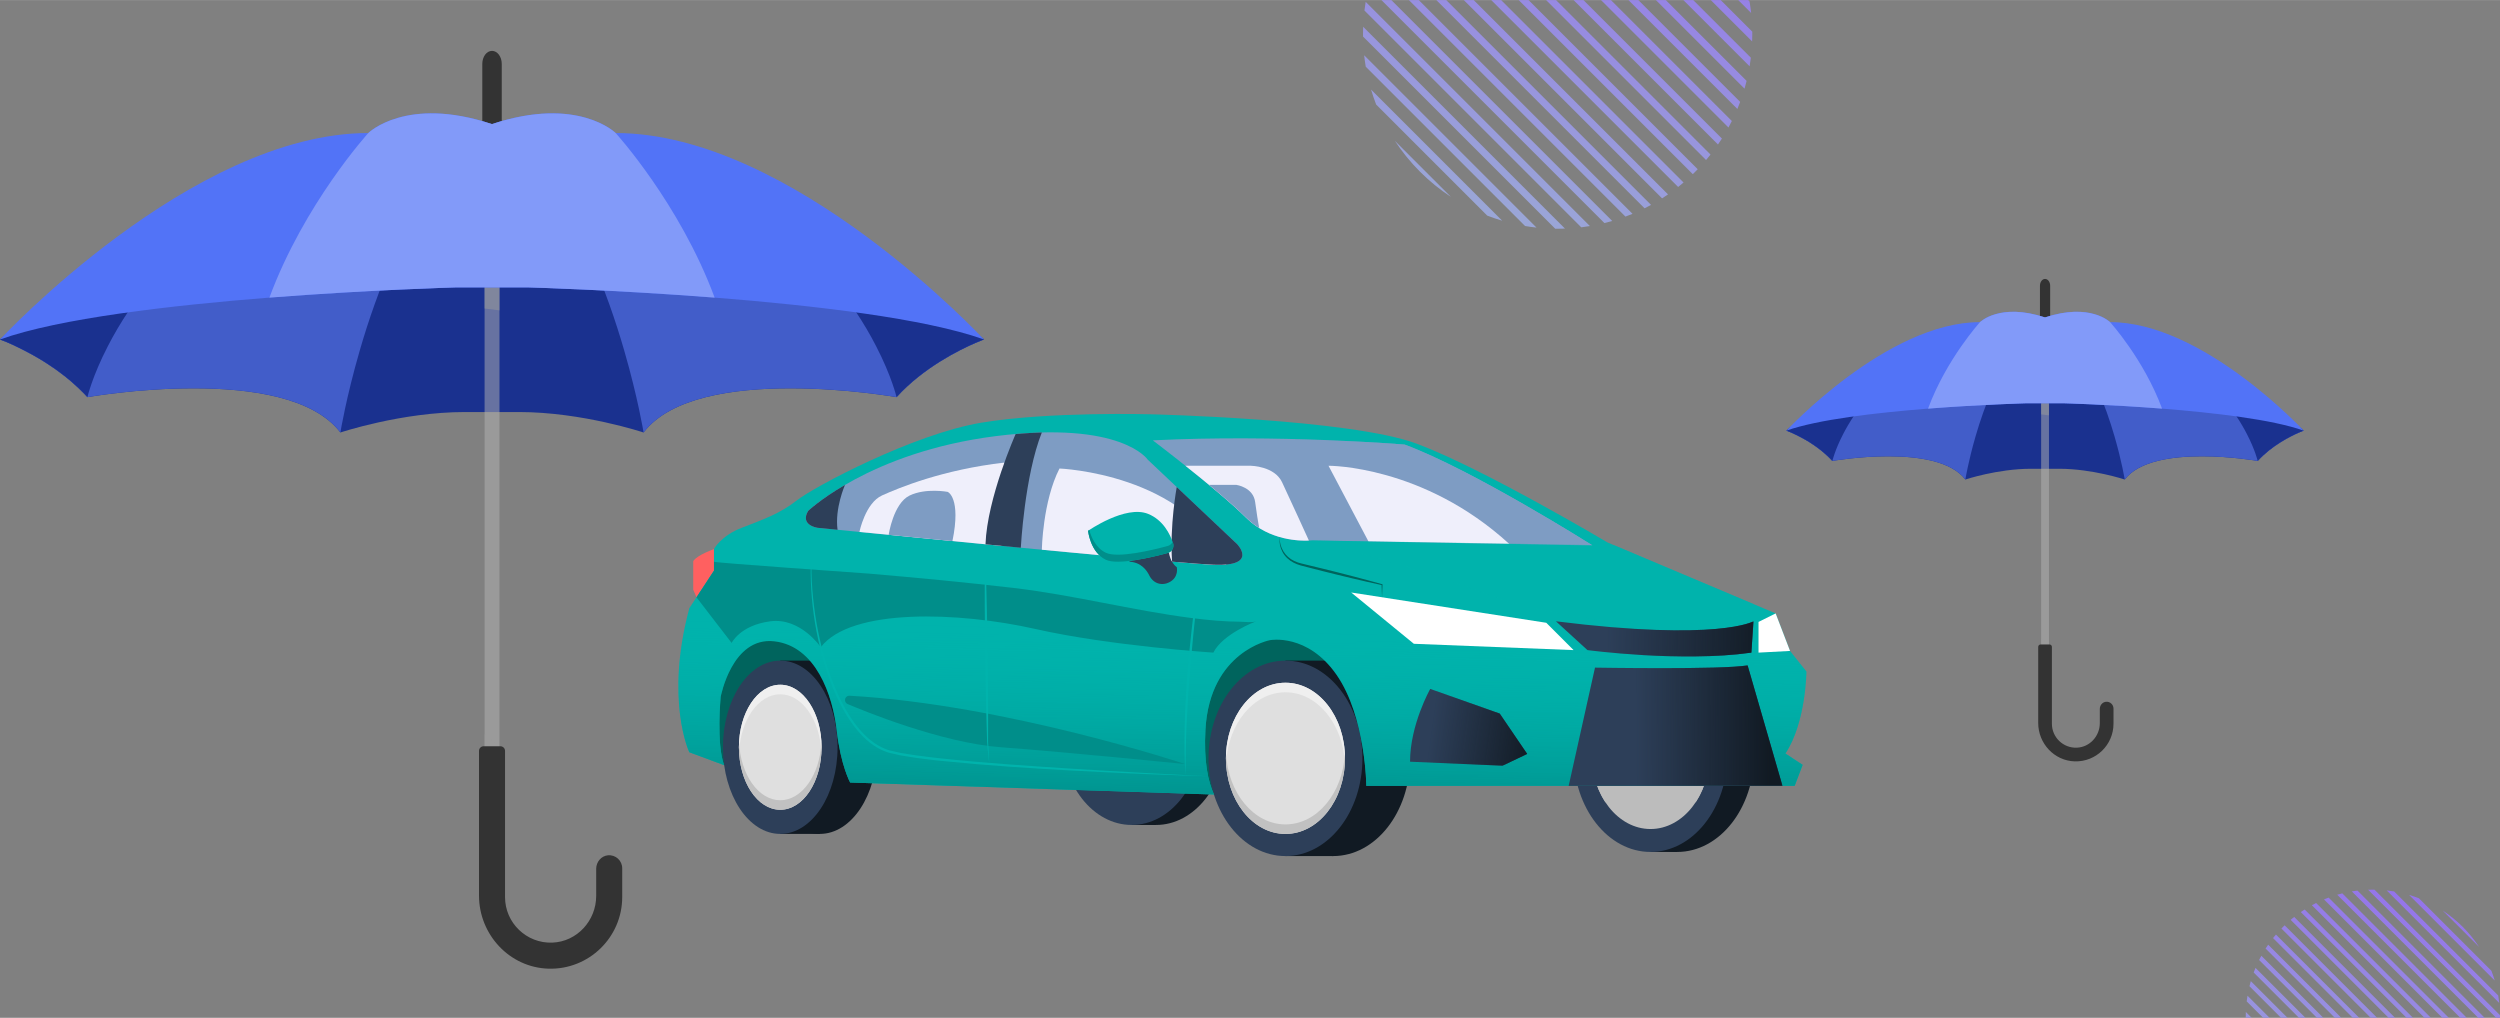 <?xml version="1.0" encoding="UTF-8"?>
<!DOCTYPE svg PUBLIC "-//W3C//DTD SVG 1.1//EN" "http://www.w3.org/Graphics/SVG/1.1/DTD/svg11.dtd">
<!-- Creator: CorelDRAW 2020 (64-Bit) -->
<svg xmlns="http://www.w3.org/2000/svg" xml:space="preserve" width="2800px" height="1140px" version="1.1" style="shape-rendering:geometricPrecision; text-rendering:geometricPrecision; image-rendering:optimizeQuality; fill-rule:evenodd; clip-rule:evenodd"
viewBox="0 0 1798.69 732.26"
 xmlns:xlink="http://www.w3.org/1999/xlink"
 xmlns:xodm="http://www.corel.com/coreldraw/odm/2003">
 <rect x="0" y="0" width="1798.69" height="732.26" fill="#808080" stroke="none"/>
 <defs>
  <style type="text/css">
   <![CDATA[
    .fil8 {fill:#00645D;fill-rule:nonzero}
    .fil17 {fill:#00B3AC;fill-rule:nonzero}
    .fil9 {fill:#111A23;fill-rule:nonzero}
    .fil1 {fill:#1A318F;fill-rule:nonzero}
    .fil10 {fill:#2D3F59;fill-rule:nonzero}
    .fil5 {fill:#333333;fill-rule:nonzero}
    .fil2 {fill:#425DC9;fill-rule:nonzero}
    .fil6 {fill:#5273F7;fill-rule:nonzero}
    .fil20 {fill:#7E9CC3;fill-rule:nonzero}
    .fil7 {fill:#829AF9;fill-rule:nonzero}
    .fil15 {fill:#BCBCBC;fill-rule:nonzero}
    .fil12 {fill:#DFDFDF;fill-rule:nonzero}
    .fil22 {fill:#EFEFFB;fill-rule:nonzero}
    .fil11 {fill:#FF6060;fill-rule:nonzero}
    .fil23 {fill:white;fill-rule:nonzero}
    .fil4 {fill:#999999;fill-rule:nonzero;fill-opacity:0.502}
    .fil3 {fill:#B3B3B3;fill-rule:nonzero;fill-opacity:0.502}
    .fil24 {fill:#00B3AC;fill-rule:nonzero;fill-opacity:0.541}
    .fil19 {fill:#008E8A;fill-rule:nonzero}
    .fil16 {fill:#BCBCBC;fill-rule:nonzero}
    .fil14 {fill:#C1C1C1;fill-rule:nonzero}
    .fil13 {fill:#EFEFEF;fill-rule:nonzero}
    .fil18 {fill:url(#id10);fill-rule:nonzero}
    .fil21 {fill:url(#id11);fill-rule:nonzero}
    .fil25 {fill:url(#id12);fill-rule:nonzero}
    .fil0 {fill:url(#id13);fill-rule:nonzero}
   ]]>
  </style>
    <mask id="id0">
  <linearGradient id="id1" gradientUnits="userSpaceOnUse" x1="890.98" y1="585.29" x2="893.55" y2="451.77">
   <stop offset="0" style="stop-opacity:1; stop-color:white"/>
   <stop offset="1" style="stop-opacity:0; stop-color:white"/>
  </linearGradient>
     <rect style="fill:url(#id1)" x="487.77" y="297.5" width="812.21" height="274.4"/>
    </mask>
    <mask id="id2">
  <linearGradient id="id3" gradientUnits="userSpaceOnUse" x1="1061.53" y1="351.34" x2="917.64" y2="356.26">
   <stop offset="0" style="stop-opacity:1; stop-color:white"/>
   <stop offset="1" style="stop-opacity:0; stop-color:white"/>
  </linearGradient>
     <rect style="fill:url(#id3)" x="829.13" y="315.05" width="316.92" height="77.63"/>
    </mask>
    <mask id="id4">
  <linearGradient id="id5" gradientUnits="userSpaceOnUse" x1="1271.57" y1="461.34" x2="1155.61" y2="458.91">
   <stop offset="0" style="stop-opacity:1; stop-color:white"/>
   <stop offset="1" style="stop-opacity:0; stop-color:white"/>
  </linearGradient>
     <rect style="fill:url(#id5)" x="1119.16" y="446.69" width="142.72" height="25.9"/>
    </mask>
    <mask id="id6">
  <linearGradient id="id7" gradientUnits="userSpaceOnUse" x1="1273.44" y1="521.59" x2="1176.32" y2="522.2">
   <stop offset="0" style="stop-opacity:1; stop-color:white"/>
   <stop offset="1" style="stop-opacity:0; stop-color:white"/>
  </linearGradient>
     <rect style="fill:url(#id7)" x="1128.33" y="478.37" width="154.41" height="87.3"/>
    </mask>
    <mask id="id8">
  <linearGradient id="id9" gradientUnits="userSpaceOnUse" x1="1105.21" y1="530.06" x2="1029.91" y2="519.49">
   <stop offset="0" style="stop-opacity:1; stop-color:white"/>
   <stop offset="1" style="stop-opacity:0; stop-color:white"/>
  </linearGradient>
     <rect style="fill:url(#id9)" x="1014.21" y="495.33" width="84.86" height="55.82"/>
    </mask>
  <linearGradient id="id10" gradientUnits="userSpaceOnUse" x1="890.98" y1="585.29" x2="893.55" y2="451.77">
   <stop offset="0" style="stop-opacity:1; stop-color:#008E8A"/>
   <stop offset="1" style="stop-opacity:1; stop-color:#00B3AC"/>
  </linearGradient>
  <linearGradient id="id11" gradientUnits="userSpaceOnUse" x1="1061.53" y1="351.34" x2="917.64" y2="356.26">
   <stop offset="0" style="stop-opacity:1; stop-color:#7E9CC3"/>
   <stop offset="1" style="stop-opacity:1; stop-color:#7E9CC3"/>
  </linearGradient>
  <linearGradient id="id12" gradientUnits="userSpaceOnUse" x1="1122.07" y1="168.24" x2="1248.12" y2="-201.91">
   <stop offset="0" style="stop-opacity:1; stop-color:#9AA6D7"/>
   <stop offset="1" style="stop-opacity:1; stop-color:#925FF2"/>
  </linearGradient>
  <linearGradient id="id13" gradientUnits="userSpaceOnUse" xlink:href="#id12" x1="1708.13" y1="825.39" x2="1790.46" y2="583.62">
  </linearGradient>
 </defs>
 <g id="Слой_x0020_1">
  <path class="fil0" d="M1783.72 681.35l-26.33 -26.33c10.47,6.88 19.45,15.86 26.33,26.33zm-167.95 50.91c0,-0.25 -0.01,-0.5 -0.01,-0.75l0 0c0,-1.15 0.03,-2.3 0.07,-3.44l4.19 4.19 -4.25 0zm12.5 0l-11.84 -11.84c0.17,-1.36 0.37,-2.72 0.59,-4.06l15.9 15.9 -4.65 0zm12.9 0l-22.74 -22.74c0.3,-1.23 0.63,-2.45 0.98,-3.66l26.41 26.4 -4.65 0zm12.9 0l-32.6 -32.6c0.41,-1.12 0.85,-2.23 1.31,-3.33l35.93 35.93 -4.64 0zm12.89 0l-41.59 -41.59c0.52,-1.03 1.05,-2.05 1.6,-3.05l44.64 44.64 -4.65 0zm12.9 0l-49.82 -49.83c0.6,-0.94 1.22,-1.87 1.85,-2.79l52.62 52.62 -4.65 0zm12.9 0l-57.37 -57.37c0.68,-0.86 1.38,-1.71 2.1,-2.55l59.91 59.92 -4.64 0zm12.9 0l-64.25 -64.25c0.76,-0.79 1.53,-1.56 2.32,-2.32l66.57 66.57 -4.64 0zm12.89 0l-70.49 -70.49c0.84,-0.72 1.69,-1.42 2.55,-2.1l72.59 72.59 -4.65 0zm12.9 0l-76.09 -76.09c0.92,-0.63 1.85,-1.25 2.79,-1.85l77.94 77.94 -4.64 0zm12.9 0l-81.01 -81.01c1,-0.55 2.02,-1.08 3.05,-1.59l82.6 82.6 -4.64 0zm12.89 0l-85.19 -85.2c1.1,-0.46 2.21,-0.89 3.33,-1.31l86.51 86.51 -4.65 0zm12.9 0l-88.56 -88.56c1.21,-0.36 2.43,-0.68 3.66,-0.99l89.55 89.55 -4.65 0zm12.9 0l-90.96 -90.96c1.34,-0.22 2.7,-0.42 4.06,-0.58l91.54 91.54 -4.64 0zm12.89 0l-92.14 -92.14c1.14,-0.05 2.29,-0.07 3.44,-0.07 0.38,0 0.77,0.01 1.15,0.01l90.3 90.3c0,0.38 0.01,0.76 0.01,1.15l0 0.75 -2.76 0zm2.23 -10.68l-81 -81c1.81,0.2 3.6,0.45 5.38,0.75l74.87 74.86c0.3,1.78 0.55,3.58 0.75,5.39zm-3.24 -16.13l-61.63 -61.63c2.39,0.71 4.74,1.51 7.05,2.41l52.17 52.17c0.9,2.31 1.7,4.66 2.41,7.05z"/>
  <g id="_1825523374848">
   <path class="fil1" d="M707.94 244.22c0,0 -2.25,0.81 -6,2.41 -11.56,4.98 -37.68,17.83 -56.9,39.08 0,0 -143.19,-25.43 -182,25.43 0,0 -44.17,-14.72 -89.67,-14.72l-38.8 0c-45.51,0 -89.67,14.72 -89.67,14.72 -38.81,-50.86 -182,-25.43 -182,-25.43 -1.18,-1.34 -2.41,-2.62 -3.69,-3.86 -1.02,-1.07 -2.04,-2.08 -3.11,-3.05 -1.18,-1.12 -2.41,-2.24 -3.64,-3.26 -1.61,-1.45 -3.21,-2.84 -4.82,-4.07 0,-0.05 -0.05,-0.05 -0.1,-0.11 -1.72,-1.39 -3.43,-2.73 -5.2,-3.96 -1.76,-1.34 -3.53,-2.57 -5.3,-3.74 -1.76,-1.24 -3.53,-2.36 -5.24,-3.43 -0.06,0 -0.11,-0.05 -0.22,-0.16 -1.66,-1.02 -3.26,-1.98 -4.82,-2.89 -1.65,-1.02 -3.31,-1.93 -4.86,-2.73 -0.76,-0.43 -1.56,-0.86 -2.31,-1.23 -2.3,-1.29 -4.44,-2.36 -6.42,-3.27 -1.29,-0.64 -2.52,-1.23 -3.7,-1.77 -1.07,-0.48 -2.03,-0.9 -2.94,-1.33 -0.21,-0.06 -0.37,-0.16 -0.53,-0.22 -0.49,-0.21 -0.97,-0.37 -1.34,-0.59 -0.81,-0.32 -1.5,-0.59 -2.09,-0.8 -1.66,-0.7 -2.57,-1.02 -2.57,-1.02 21.25,-20.07 69.16,-37.52 116,-50.85 3.69,-1.07 7.39,-2.09 11.08,-3.05 3.64,-1.02 7.33,-1.98 10.92,-2.89 3.75,-0.97 7.39,-1.93 10.98,-2.79 0.05,0 0.05,0 0.1,0 3.43,-0.85 6.85,-1.71 10.17,-2.51 0.86,-0.22 1.72,-0.43 2.52,-0.59 1.39,-0.32 2.73,-0.64 4.12,-0.96 1.82,-0.49 3.59,-0.86 5.35,-1.24 1.02,-0.26 2.04,-0.48 3,-0.69 6.43,-1.5 12.58,-2.84 18.26,-4.02 2.83,-0.64 5.56,-1.23 8.19,-1.76 0.53,-0.11 1.01,-0.22 1.55,-0.32 3.1,-0.65 6.05,-1.23 8.72,-1.77 5.78,-1.18 10.6,-2.09 14.24,-2.78 0.7,-0.11 1.34,-0.22 1.93,-0.38 2.46,-0.43 4.17,-0.75 5.09,-0.91 0.42,-0.05 0.64,-0.1 0.64,-0.1l242.22 0c0,0 6.8,1.17 18.15,3.42 3.43,0.7 7.28,1.45 11.45,2.3 0.86,0.22 1.72,0.38 2.57,0.54 1.34,0.27 2.68,0.59 4.02,0.85 0.21,0 0.43,0.06 0.59,0.11 2.41,0.54 4.92,1.07 7.55,1.61 1.6,0.37 3.21,0.69 4.87,1.07 3.05,0.69 6.21,1.39 9.42,2.14 7.49,1.66 15.47,3.53 23.66,5.62 0.48,0.11 0.96,0.21 1.44,0.37 0.06,0 0.06,0 0.06,0 0.05,0 0.1,0 0.1,0 10.71,2.68 21.79,5.57 32.98,8.73 2.94,0.86 5.83,1.66 8.78,2.57 2.51,0.69 4.98,1.44 7.44,2.19 3.69,1.13 7.39,2.31 11.08,3.48 2.41,0.81 4.76,1.56 7.12,2.36 5.89,1.98 11.72,4.01 17.39,6.1 2.52,0.97 5.04,1.87 7.5,2.84 0.16,0.05 0.32,0.16 0.48,0.21 2.62,1.02 5.25,2.09 7.82,3.16 1.76,0.7 3.48,1.45 5.19,2.2 1.28,0.58 2.57,1.12 3.8,1.71 3.16,1.39 6.21,2.84 9.15,4.33 1.13,0.54 2.25,1.13 3.38,1.72 10.97,5.67 20.23,11.72 26.87,17.98z"/>
   <path class="fil2" d="M291.9 166.61c-2.73,5.35 -5.35,10.81 -7.81,16.27 -10.92,23.98 -19.22,48.34 -25.27,69.32 -9.85,33.94 -13.92,58.94 -13.92,58.94 -38.81,-50.86 -182,-25.43 -182,-25.43 -1.18,-1.34 -2.41,-2.62 -3.69,-3.86 -0.97,-1.01 -2.04,-2.03 -3.11,-3.05 -1.18,-1.12 -2.41,-2.24 -3.64,-3.26 -1.55,-1.45 -3.16,-2.78 -4.82,-4.07 0,-0.05 -0.05,-0.05 -0.1,-0.11 -1.72,-1.39 -3.43,-2.67 -5.2,-3.96 -1.76,-1.34 -3.53,-2.57 -5.3,-3.74 -1.76,-1.18 -3.48,-2.31 -5.24,-3.43 -0.06,0 -0.11,-0.05 -0.22,-0.16 -1.6,-0.97 -3.26,-1.98 -4.82,-2.89 -1.65,-0.97 -3.31,-1.88 -4.86,-2.73 -0.76,-0.43 -1.56,-0.86 -2.31,-1.23 -2.3,-1.23 -4.44,-2.3 -6.42,-3.27 -1.29,-0.64 -2.52,-1.23 -3.7,-1.77 -1.07,-0.48 -2.03,-0.9 -2.94,-1.33 -0.21,-0.06 -0.37,-0.16 -0.53,-0.22 -0.49,-0.21 -0.97,-0.37 -1.34,-0.59 -0.81,-0.32 -1.5,-0.59 -2.09,-0.8 -1.66,-0.7 -2.57,-1.02 -2.57,-1.02 21.25,-20.07 69.16,-37.52 116,-50.85 3.69,-1.07 7.39,-2.09 11.08,-3.05 3.64,-1.02 7.33,-1.98 10.92,-2.89 3.75,-0.97 7.39,-1.93 10.98,-2.79 0.05,0 0.05,0 0.1,0 3.43,-0.91 6.85,-1.71 10.17,-2.51 0.86,-0.22 1.72,-0.43 2.52,-0.59 1.39,-0.32 2.73,-0.64 4.12,-0.96 1.82,-0.49 3.59,-0.86 5.35,-1.24 1.02,-0.26 2.04,-0.48 3,-0.69 6.43,-1.5 12.58,-2.84 18.26,-4.02 2.83,-0.64 5.56,-1.23 8.19,-1.76 0.53,-0.11 1.01,-0.22 1.55,-0.32 3.1,-0.65 6.05,-1.23 8.72,-1.77 5.78,-1.18 10.6,-2.09 14.24,-2.78 0.7,-0.11 1.34,-0.22 1.93,-0.38 2.46,-0.43 4.17,-0.75 5.09,-0.91 0.42,-0.05 0.64,-0.1 0.64,-0.1l59.04 0z"/>
   <path class="fil2" d="M707.94 244.22c0,0 -2.25,0.81 -6,2.41 -11.56,4.98 -37.68,17.83 -56.9,39.08 0,0 -143.19,-25.43 -182,25.43 0,0 -4.07,-25 -13.92,-58.94 -6.05,-20.98 -14.35,-45.34 -25.27,-69.32 -2.41,-5.46 -5.03,-10.92 -7.81,-16.27l59.04 0c0,0 6.8,1.17 18.15,3.42 3.43,0.7 7.28,1.45 11.45,2.3 0.86,0.22 1.72,0.38 2.57,0.54 1.34,0.27 2.68,0.59 4.02,0.85 0.21,0 0.43,0.06 0.59,0.11 2.41,0.54 4.92,1.07 7.55,1.61 1.6,0.37 3.21,0.69 4.87,1.07 3.05,0.69 6.21,1.39 9.42,2.14 7.49,1.66 15.47,3.53 23.66,5.62 0.48,0.11 0.96,0.21 1.44,0.37 0.06,0 0.06,0 0.06,0 0.05,0 0.1,0 0.1,0 10.71,2.68 21.79,5.57 32.98,8.73 2.94,0.86 5.83,1.66 8.78,2.57 2.51,0.69 4.98,1.44 7.44,2.19 3.69,1.13 7.39,2.31 11.08,3.48 2.41,0.81 4.76,1.56 7.12,2.36 5.89,1.98 11.72,4.01 17.39,6.1 2.52,0.97 5.04,1.87 7.5,2.84 0.16,0.05 0.32,0.16 0.48,0.21 2.62,1.02 5.25,2.09 7.82,3.16 1.76,0.7 3.48,1.45 5.19,2.2 1.28,0.58 2.57,1.12 3.8,1.71 3.16,1.39 6.21,2.84 9.15,4.33 1.13,0.54 2.25,1.13 3.38,1.72 10.97,5.67 20.23,11.72 26.87,17.98z"/>
   <path class="fil1" d="M116 193.37c-18.04,20.34 -30.3,39.88 -38.38,55.62 -11.35,21.95 -14.72,36.72 -14.72,36.72 -1.18,-1.34 -2.41,-2.62 -3.69,-3.86 -0.97,-1.01 -2.04,-2.03 -3.11,-3.05 -1.18,-1.12 -2.41,-2.24 -3.64,-3.26 -1.55,-1.45 -3.16,-2.78 -4.82,-4.07 0,-0.05 -0.05,-0.05 -0.1,-0.11 -1.72,-1.39 -3.43,-2.67 -5.2,-3.96 -1.76,-1.34 -3.53,-2.57 -5.3,-3.74 -1.76,-1.18 -3.48,-2.31 -5.24,-3.43 -0.06,0 -0.11,-0.05 -0.22,-0.16 -1.6,-0.97 -3.26,-1.98 -4.82,-2.89 -1.65,-0.97 -3.31,-1.88 -4.86,-2.73 -0.76,-0.43 -1.56,-0.86 -2.31,-1.23 -2.3,-1.23 -4.44,-2.3 -6.42,-3.27 -1.29,-0.64 -2.52,-1.23 -3.7,-1.77 -1.07,-0.48 -2.03,-0.9 -2.94,-1.33 -0.21,-0.06 -0.37,-0.16 -0.53,-0.22 -0.49,-0.21 -0.97,-0.37 -1.34,-0.59 -0.81,-0.32 -1.5,-0.59 -2.09,-0.8 -1.66,-0.7 -2.57,-1.02 -2.57,-1.02 21.25,-20.07 69.16,-37.52 116,-50.85z"/>
   <path class="fil1" d="M707.94 244.22c0,0 -2.25,0.81 -6,2.41 -11.56,4.98 -37.68,17.83 -56.9,39.08 0,0 -3.37,-14.77 -14.72,-36.72 -8.08,-15.74 -20.34,-35.28 -38.38,-55.62 2.94,0.86 5.83,1.66 8.78,2.57 2.51,0.69 4.98,1.44 7.44,2.19 3.69,1.13 7.39,2.31 11.08,3.48 2.41,0.81 4.76,1.56 7.12,2.36 5.89,1.98 11.72,4.01 17.39,6.1 2.52,0.97 5.04,1.87 7.5,2.84 0.16,0.05 0.32,0.16 0.48,0.21 2.62,1.02 5.25,2.09 7.82,3.16 1.76,0.7 3.48,1.45 5.19,2.2 1.28,0.58 2.57,1.12 3.8,1.71 3.16,1.39 6.21,2.84 9.15,4.33 1.13,0.54 2.25,1.13 3.38,1.72 10.97,5.67 20.23,11.72 26.87,17.98z"/>
   <g>
    <path class="fil3" d="M359.35 56.44l0 513.88c0,2.95 -2.41,5.36 -5.35,5.36 -2.95,0 -5.36,-2.41 -5.36,-5.36l0 -513.88c0,-3 2.41,-5.36 5.36,-5.36 2.94,0 5.35,2.36 5.35,5.36z"/>
   </g>
   <path class="fil4" d="M359.35 538.35l0 49.63 -10.71 0 0 -59.68c3.18,2.25 7.26,5.63 10.71,10.05z"/>
   <path class="fil4" d="M359.35 183.68l0 39.61c-3.59,-0.53 -7.17,-0.96 -10.71,-1.34l0 -38.27 10.71 0z"/>
   <g>
    <path class="fil5" d="M437.39 615.33c-4.87,0.46 -8.45,4.83 -8.45,9.73l0 19.53c0,17.76 -13.78,32.9 -31.52,33.57 -18.65,0.71 -34.06,-14.26 -34.06,-32.76l0 -105.19c0,-1.84 -1.49,-3.34 -3.33,-3.34l-12.07 0c-1.84,0 -3.33,1.5 -3.33,3.34l0 104.09c0,28.04 21.94,51.77 49.97,52.6 29.11,0.86 53.07,-22.57 53.07,-51.5l0 -20.74c0,-5.48 -4.69,-9.86 -10.28,-9.33z"/>
   </g>
   <g>
    <path class="fil5" d="M354 122.89c-3.87,0 -7,-4.19 -7,-9.37l0 -67.58c0,-5.18 3.13,-9.37 7,-9.37 3.86,0 7,4.19 7,9.37l0 67.58c0,5.18 -3.14,9.37 -7,9.37z"/>
   </g>
   <g>
    <path class="fil6" d="M707.94 244.22c-42.34,-15.2 -123.01,-24.57 -193.78,-30.13 -72.21,-5.63 -134.09,-7.34 -134.09,-7.34l-52.2 0c0,0 -61.82,1.71 -134.04,7.34 -70.71,5.56 -151.43,14.93 -193.83,30.13 0,0 137.84,-148.54 264.98,-148.54 0,0 27.19,-26.98 88.96,-6.43 61.83,-20.55 89.02,6.43 89.02,6.43 127.14,0 264.98,148.54 264.98,148.54z"/>
    <path class="fil7" d="M514.16 214.09c-72.21,-5.63 -134.09,-7.34 -134.09,-7.34l-52.2 0c0,0 -61.82,1.71 -134.04,7.34 25.11,-67.77 71.15,-118.41 71.15,-118.41 0,0 27.19,-26.98 88.96,-6.43 61.83,-20.55 89.02,6.43 89.02,6.43 0,0 46.09,50.64 71.2,118.41z"/>
   </g>
  </g>
  <g id="_1825523383584">
   <polygon class="fil8" points="520.95,550.46 618.33,550.46 618.33,459.64 509.46,459.64 509.46,537.6 "/>
   <path class="fil9" d="M1262.07 542.61c0,38.84 -24.79,70.32 -55.37,70.32 -30.58,0 -55.37,-31.48 -55.37,-70.32 0,-38.83 24.79,-70.31 55.37,-70.31 30.58,0 55.37,31.48 55.37,70.31z"/>
   <polygon class="fil9" points="1187.52,612.93 1206.7,612.93 1206.7,472.3 1187.52,472.3 "/>
   <path class="fil9" d="M631.11 537.6c0,34.44 -18.46,62.35 -41.23,62.35 -22.77,0 -41.23,-27.91 -41.23,-62.35 0,-34.43 18.46,-62.34 41.23,-62.34 22.77,0 41.23,27.91 41.23,62.34z"/>
   <polygon class="fil9" points="589.88,599.95 561.37,599.95 561.37,475.26 589.88,475.26 "/>
   <path class="fil9" d="M882.03 529.55c0,35.32 -22.54,63.96 -50.35,63.96 -27.82,0 -50.36,-28.64 -50.36,-63.96 0,-35.32 22.54,-63.95 50.36,-63.95 27.81,0 50.35,28.63 50.35,63.95z"/>
   <polygon class="fil9" points="814.23,593.51 831.68,593.51 831.68,465.6 814.23,465.6 "/>
   <path class="fil10" d="M864.58 529.55c0,35.32 -22.54,63.96 -50.35,63.96 -27.81,0 -50.36,-28.64 -50.36,-63.96 0,-35.32 22.55,-63.95 50.36,-63.95 27.81,0 50.35,28.63 50.35,63.95z"/>
   <polygon class="fil8" points="873.43,571.61 846.85,539.98 846.85,475.26 914.76,446.98 972.17,462.55 998.23,542.61 983.05,565.38 "/>
   <path class="fil9" d="M1014.5 545.57c0,38.84 -24.78,70.32 -55.36,70.32 -30.58,0 -55.37,-31.48 -55.37,-70.32 0,-38.83 24.79,-70.31 55.37,-70.31 30.58,0 55.36,31.48 55.36,70.31z"/>
   <polygon class="fil9" points="924.86,615.89 959.14,615.89 959.14,475.26 924.86,475.26 "/>
   <path class="fil11" d="M513.69 395.03c0,0 -12.1,4.22 -14.92,8.65l0 20.57 2.33 5.46 19.04 -10.3 0 -21.78 -6.45 -2.6z"/>
   <path class="fil10" d="M602.6 537.6c0,34.44 -18.46,62.35 -41.23,62.35 -22.77,0 -41.23,-27.91 -41.23,-62.35 0,-34.43 18.46,-62.34 41.23,-62.34 22.77,0 41.23,27.91 41.23,62.34z"/>
   <path class="fil12" d="M591.11 537.6c0,24.84 -13.31,44.97 -29.74,44.97 -16.42,0 -29.74,-20.13 -29.74,-44.97 0,-24.83 13.32,-44.97 29.74,-44.97 16.43,0 29.74,20.14 29.74,44.97z"/>
   <path class="fil13" d="M561.37 499.49c15.66,0 28.49,18.31 29.64,41.54 0.06,-1.13 0.1,-2.27 0.1,-3.43 0,-24.83 -13.31,-44.97 -29.74,-44.97 -16.42,0 -29.74,20.14 -29.74,44.97 0,1.16 0.04,2.3 0.1,3.43 1.16,-23.23 13.98,-41.54 29.64,-41.54z"/>
   <path class="fil14" d="M561.37 575.72c-15.66,0 -28.48,-18.31 -29.64,-41.54 -0.06,1.13 -0.1,2.27 -0.1,3.42 0,24.84 13.32,44.97 29.74,44.97 16.43,0 29.74,-20.13 29.74,-44.97 0,-1.15 -0.04,-2.29 -0.1,-3.42 -1.15,23.23 -13.98,41.54 -29.64,41.54z"/>
   <path class="fil10" d="M980.23 545.57c0,38.84 -24.79,70.32 -55.37,70.32 -30.58,0 -55.37,-31.48 -55.37,-70.32 0,-38.83 24.79,-70.31 55.37,-70.31 30.58,0 55.37,31.48 55.37,70.31z"/>
   <path class="fil12" d="M967.69 545.57c0,30.04 -19.18,54.39 -42.83,54.39 -23.65,0 -42.83,-24.35 -42.83,-54.39 0,-30.04 19.18,-54.39 42.83,-54.39 23.65,0 42.83,24.35 42.83,54.39z"/>
   <path class="fil13" d="M924.86 498.04c22.75,0 41.34,22.52 42.73,50.96 0.06,-1.13 0.1,-2.28 0.1,-3.43 0,-30.04 -19.18,-54.39 -42.83,-54.39 -23.65,0 -42.83,24.35 -42.83,54.39 0,1.15 0.04,2.3 0.1,3.43 1.39,-28.44 19.99,-50.96 42.73,-50.96z"/>
   <path class="fil14" d="M924.86 593.11c-22.74,0 -41.34,-22.53 -42.73,-50.97 -0.06,1.14 -0.1,2.28 -0.1,3.43 0,30.04 19.18,54.39 42.83,54.39 23.65,0 42.83,-24.35 42.83,-54.39 0,-1.15 -0.04,-2.29 -0.1,-3.43 -1.39,28.44 -19.98,50.97 -42.73,50.97z"/>
   <path class="fil10" d="M1242.89 542.61c0,38.84 -24.79,70.32 -55.37,70.32 -30.58,0 -55.37,-31.48 -55.37,-70.32 0,-38.83 24.79,-70.31 55.37,-70.31 30.58,0 55.37,31.48 55.37,70.31z"/>
   <path class="fil15" d="M1229.89 542.61c0,29.72 -18.97,53.82 -42.37,53.82 -23.41,0 -42.38,-24.1 -42.38,-53.82 0,-29.72 18.97,-53.81 42.38,-53.81 23.4,0 42.37,24.09 42.37,53.81z"/>
   <path class="fil16" d="M1154.97 577.07l65.09 0c4.82,-7.34 8.14,-16.33 9.34,-26.21l-83.76 0c1.19,9.88 4.51,18.87 9.33,26.21z"/>
   <path class="fil17" d="M513.69 395.03c0,0 4.84,-9.49 19.96,-15.34 15.12,-5.85 27.42,-10.08 39.72,-19.76 12.3,-9.68 83.67,-47.68 132.66,-55.85 48.99,-8.16 122.18,-6.04 122.18,-6.04 0,0 143.35,3.32 191.13,21.17 47.79,17.84 137.3,71.07 137.3,71.07l120.9 51.02 10.36 27 11.79 14.82c0,0 -0.3,36.59 -15.12,58.97l12.4 8.17 -5.75 15.12 -308.17 0c0,0 -0.4,-49.6 -21.37,-79.84 -20.97,-30.24 -47.98,-25 -47.98,-25 0,0 -43.15,8.06 -46.38,64.11 -1.33,23.16 1.88,37.78 6.11,46.96l-261.76 -8.65c0,0 -6.85,-12.5 -9.67,-37.5 -2.83,-25 -14.92,-60.89 -45.17,-64.12 -30.24,-3.22 -38.3,39.93 -38.3,39.93 0,0 -3.23,33.87 2.42,49.19l-25 -9.27c0,0 -17.75,-37.51 0,-103.64l17.74 -27.01 0 -15.51z"/>
   <path class="fil18" style="mask:url(#id0)" d="M513.69 395.03c0,0 4.84,-9.49 19.96,-15.34 15.12,-5.85 27.42,-10.08 39.72,-19.76 12.3,-9.68 83.67,-47.68 132.66,-55.85 48.99,-8.16 122.18,-6.04 122.18,-6.04 0,0 143.35,3.32 191.13,21.17 47.79,17.84 137.3,71.07 137.3,71.07l120.9 51.02 10.36 27 11.79 14.82c0,0 -0.3,36.59 -15.12,58.97l12.4 8.17 -5.75 15.12 -308.17 0c0,0 -0.4,-49.6 -21.37,-79.84 -20.97,-30.24 -47.98,-25 -47.98,-25 0,0 -43.15,8.06 -46.38,64.11 -1.33,23.16 1.88,37.78 6.11,46.96l-261.76 -8.65c0,0 -6.85,-12.5 -9.67,-37.5 -2.83,-25 -14.92,-60.89 -45.17,-64.12 -30.24,-3.22 -38.3,39.93 -38.3,39.93 0,0 -3.23,33.87 2.42,49.19l-25 -9.27c0,0 -17.75,-37.51 0,-103.64l17.74 -27.01 0 -15.51z"/>
   <path class="fil19" d="M607.96 503.65c0,1.25 0.73,2.37 1.88,2.86 10.91,4.66 67.16,27.87 110.3,31.09 47.99,3.59 132.5,12.09 132.5,12.09 0,0 -128.46,-42.85 -241.4,-49.16 -1.78,-0.1 -3.28,1.33 -3.28,3.12z"/>
   <path class="fil19" d="M501.1 429.71l25.29 32.84c0,0 6.05,-12.7 27.82,-15.57 21.78,-2.87 36.33,18.62 36.33,18.62 21.74,-28.44 99.76,-25.42 154.2,-13.13 54.44,12.3 128.23,17.04 128.23,17.04 6.73,-13.56 30.79,-22.53 30.8,-22.53 -3.01,1.12 -7.94,0.34 -11.05,0.32 -11.86,-0.08 -23.72,-1.16 -35.47,-2.68 -42.93,-5.54 -84.74,-16.53 -127.72,-21.59 -34.81,-4.1 -69.71,-7.38 -104.63,-10.38 -6.59,-0.57 -111.21,-7.73 -111.21,-8.54l0 6.43 -12.59 19.17z"/>
   <path class="fil20" d="M581.43 367.59c0,0 44.16,-42.34 134.88,-53.83 90.73,-11.49 109.48,16.94 109.48,16.94l64.3 60.76c0,0 15.54,16.05 -16.52,14.84 -32.05,-1.21 -285.49,-26.61 -285.49,-26.61 0,0 -12.7,-1.81 -6.65,-12.1z"/>
   <path class="fil20" d="M829.42 316.79c0,0 47.78,36.29 67.14,55.64 19.35,19.36 46.57,16.33 46.57,16.33l202.63 3.63c0,0 -86.8,-54.74 -135.19,-72.58 0,0 -90.72,-7.56 -181.15,-3.02z"/>
   <path class="fil21" style="mask:url(#id2)" d="M829.42 316.79c0,0 47.78,36.29 67.14,55.64 19.35,19.36 46.57,16.33 46.57,16.33l202.63 3.63c0,0 -86.8,-54.74 -135.19,-72.58 0,0 -90.72,-7.56 -181.15,-3.02z"/>
   <path class="fil22" d="M899.99 335.07l-47.12 0 0 0c14.94,11.88 33.36,27.03 43.69,37.36 16.73,16.74 39.33,16.74 45.15,16.44 0,0 -13.9,-30.55 -19.34,-42.04 -5.45,-11.5 -22.38,-11.76 -22.38,-11.76z"/>
   <polygon class="fil23" points="1277.54,441.3 1265.21,447.43 1265.21,469.51 1287.9,468.3 "/>
   <polygon class="fil23" points="972.17,426.26 1112.49,448.04 1132.15,467.7 1017.23,463.16 "/>
   <path class="fil10" d="M1119.45 446.98l22.68 20.72c0,0 67.47,9.01 117.94,1.81l1.52 -22.53c0,0 -24.8,14.67 -142.14,0z"/>
   <path class="fil9" style="mask:url(#id4)" d="M1119.45 446.98l22.68 20.72c0,0 67.47,9.01 117.94,1.81l1.52 -22.53c0,0 -24.8,14.67 -142.14,0z"/>
   <path class="fil10" d="M1128.62 565.38l18.95 -85.08c0,0 92.44,1.58 109.78,-1.64l25.1 86.72 -153.83 0z"/>
   <path class="fil9" style="mask:url(#id6)" d="M1128.62 565.38l18.95 -85.08c0,0 92.44,1.58 109.78,-1.64l25.1 86.72 -153.83 0z"/>
   <path class="fil10" d="M1029.02 495.62c0,0 -14.52,25.72 -14.52,52.38l66.54 2.86 17.74 -8.46 -19.76 -29.04 -50 -17.74z"/>
   <path class="fil9" style="mask:url(#id8)" d="M1029.02 495.62c0,0 -14.52,25.72 -14.52,52.38l66.54 2.86 17.74 -8.46 -19.76 -29.04 -50 -17.74z"/>
   <path class="fil22" d="M984.57 389.51l-28.74 -54.44c0,0 68.06,-0.47 130.05,56.25l-101.31 -1.81z"/>
   <path class="fil20" d="M905.95 379.88c-0.78,-4.41 -2.02,-11.77 -2.89,-18.64 -1.36,-10.73 -13.46,-12.4 -13.46,-12.4l-19.73 0 0 0c10.19,8.43 20.09,16.99 26.69,23.59 2.99,2.99 6.16,5.44 9.39,7.45z"/>
   <path class="fil22" d="M762.28 337.05c-12.09,23.59 -12.71,58.44 -12.71,58.44 57,5.44 110.41,10.3 124,10.81 3.42,0.13 6.27,0.06 8.68,-0.17 -28.22,-65.47 -119.97,-69.08 -119.97,-69.08z"/>
   <path class="fil10" d="M846.63 350.39c0,0 -5.17,27.88 -3.33,53.69 14.43,1.22 25.17,2.03 30.27,2.22 32.06,1.21 16.52,-14.84 16.52,-14.84l-43.46 -41.07z"/>
   <path class="fil22" d="M720.55 392.71l2.08 -59.93c-44.48,5.11 -75.87,18.18 -87.97,23.62 -12.1,5.45 -16.33,26.3 -16.33,26.3 25.17,2.5 63.1,6.24 102.22,10.01z"/>
   <path class="fil10" d="M602.6 381.14c-2.1,-15.4 5.27,-32.1 5.36,-32.29 -17.74,10.34 -26.53,18.74 -26.53,18.74 -6.05,10.29 6.65,12.1 6.65,12.1 0,0 5.34,0.53 14.52,1.45z"/>
   <path class="fil20" d="M681.84 353.86c0,0 -15.73,-3 -27.42,2.64 -11.7,5.65 -15.06,28.28 -15.06,28.28l0 0c13.69,1.35 29.33,2.89 45.89,4.51 6.44,-31.34 -3.41,-35.43 -3.41,-35.43z"/>
   <g>
    <path class="fil17" d="M869.21 558.45c-15.97,-0.49 -31.94,-1.06 -47.91,-1.69 -15.97,-0.67 -31.93,-1.44 -47.89,-2.29 -31.92,-1.67 -63.82,-3.81 -95.65,-7.02 -3.98,-0.36 -7.95,-0.88 -11.92,-1.36l-5.96 -0.74c-1.98,-0.27 -3.96,-0.63 -5.94,-0.94l-5.94 -0.96c-1.97,-0.4 -3.93,-0.9 -5.9,-1.35 -3.96,-0.68 -7.83,-2.4 -11.31,-4.45 -7.03,-4.18 -12.68,-10.22 -17.42,-16.7 -4.79,-6.5 -8.58,-13.64 -11.93,-20.92 -6.6,-14.66 -10.96,-30.19 -14.01,-45.9 -2.98,-15.74 -4.47,-31.76 -4.13,-47.76l0 -0.06 0.03 -0.05 13.23 -25.72 -12.79 25.94 0.03 -0.11c-0.04,7.98 0.39,15.96 1.21,23.89 0.8,7.94 1.97,15.83 3.53,23.65 3.16,15.62 7.72,30.99 14.3,45.48 3.34,7.2 7.11,14.24 11.83,20.61 4.68,6.35 10.22,12.21 16.99,16.19 3.38,1.97 6.94,3.57 10.88,4.24 1.93,0.43 3.84,0.91 5.79,1.3l5.89 0.94c1.97,0.3 3.93,0.65 5.9,0.91l5.94 0.74c3.96,0.49 7.91,1.02 11.89,1.4 31.75,3.36 63.65,5.4 95.53,7.45 15.95,1.02 31.9,1.89 47.86,2.78 15.95,0.9 31.91,1.74 47.87,2.5z"/>
   </g>
   <g>
    <path class="fil17" d="M717.24 392.39l-3.77 14.46c-1.25,4.82 -2.58,9.62 -3.88,14.43l0.02 -0.17 0.41 16.08 0.28 16.07c0.21,10.71 0.37,21.43 0.44,32.14 0.1,10.72 0.22,21.44 0.19,32.16 -0.01,5.36 0.04,10.72 -0.02,16.09 0.13,5.35 0.63,10.69 0.86,16.04 -0.56,-5.33 -1.23,-10.66 -1.59,-16.01 -0.2,-5.35 -0.29,-10.71 -0.44,-16.07 -0.32,-10.71 -0.49,-21.43 -0.67,-32.15 -0.22,-10.72 -0.34,-21.44 -0.42,-32.16l-0.15 -16.09 -0.02 -16.08 0 -0.09 0.02 -0.07c1.43,-4.77 2.84,-9.55 4.32,-14.31l4.42 -14.27z"/>
   </g>
   <g>
    <path class="fil17" d="M870.55 406.16l-8.12 15.46 0.05 -0.14c-1.46,11.3 -2.61,22.64 -3.8,33.97 -1.19,11.34 -2.07,22.7 -3.02,34.05 -0.92,11.35 -1.47,22.73 -2.06,34.11 -0.48,11.38 -0.71,22.77 -0.73,34.18 -0.62,-11.39 -0.77,-22.81 -0.54,-34.22 0.21,-11.41 0.83,-22.81 1.62,-34.2 0.75,-11.39 1.93,-22.74 3.16,-34.08 1.24,-11.35 2.81,-22.65 4.58,-33.92l0.01 -0.08 0.03 -0.06 8.82 -15.07z"/>
   </g>
   <g>
    <path class="fil8" d="M920.62 386.34c-0.02,3.63 0.89,7.28 2.77,10.3 1.85,3.06 4.59,5.48 7.82,6.96 0.82,0.34 1.62,0.71 2.45,1.01l2.56 0.74 5.3 1.29 10.62 2.57c7.09,1.69 14.12,3.59 21.19,5.37 7.05,1.83 14.08,3.74 21.09,5.71l0.27 0.07 -0.01 0.26c-0.1,3.03 -0.19,6.06 -0.34,9.09 -0.15,-3.03 -0.23,-6.06 -0.34,-9.09l0.26 0.33c-7.12,-1.56 -14.23,-3.16 -21.31,-4.86 -7.08,-1.74 -14.18,-3.36 -21.23,-5.2l-10.59 -2.71c-1.76,-0.46 -3.52,-0.88 -5.29,-1.37l-2.66 -0.89c-0.86,-0.36 -1.7,-0.78 -2.55,-1.17 -3.33,-1.71 -6.2,-4.4 -7.94,-7.71 -1.73,-3.29 -2.45,-7.07 -2.07,-10.7z"/>
   </g>
   <path class="fil10" d="M709.04 391.6c8.4,0.81 16.91,1.63 25.41,2.45 0,-0.01 2.7,-51.71 15.12,-82.93 -5.84,0.15 -12.11,0.5 -18.82,1.09 -0.04,0.08 -20.51,45.96 -21.71,79.39z"/>
   <path class="fil10" d="M841.06 397.58c0,0 0.76,7.02 5.6,10.44 0,0 1.81,7.36 -5.6,10.99 -2.59,1.27 -4.98,1.35 -6.99,0.92 -3.21,-0.68 -5.77,-3.03 -7.2,-5.98 -1.75,-3.6 -5.96,-9.64 -14.69,-9.84l19.5 -8.69 9.38 2.16z"/>
   <path class="fil24" d="M943.13 388.76c0,0 69.66,16.79 122.99,37.5 53.33,20.72 121.4,22.58 121.4,22.58 0,0 63.65,2.79 73.95,-14.33l-99.81 -42.12 -218.53 -3.63z"/>
   <path class="fil17" d="M840.13 397.84c3.11,-0.85 4.87,-4.12 3.85,-7.17 -2.15,-6.42 -7.13,-16.58 -17.89,-20.96 -16.33,-6.65 -43.24,12.17 -43.24,12.17 0,0 1.51,15.35 12.7,20.79 8.62,4.2 33.58,-1.84 44.58,-4.83z"/>
   <path class="fil19" d="M843.69 389.83c-0.69,1.39 -1.93,2.5 -3.56,2.95 -11,2.99 -35.96,9.03 -44.58,4.84 -7.33,-3.57 -10.5,-11.37 -11.82,-16.34 -0.56,0.38 -0.88,0.6 -0.88,0.6 0,0 1.51,15.35 12.7,20.79 8.62,4.2 33.58,-1.84 44.58,-4.83 3.11,-0.85 4.87,-4.12 3.85,-7.17 -0.09,-0.27 -0.19,-0.56 -0.29,-0.84z"/>
  </g>
  <g id="_1825523413584">
   <path class="fil1" d="M1657.42 309.8c0,0 -1.18,0.43 -3.15,1.27 -6.08,2.62 -19.81,9.37 -29.91,20.54 0,0 -75.27,-13.36 -95.67,13.37 0,0 -23.22,-7.74 -47.14,-7.74l-20.4 0c-23.91,0 -47.13,7.74 -47.13,7.74 -20.4,-26.73 -95.67,-13.37 -95.67,-13.37 -0.62,-0.7 -1.27,-1.38 -1.94,-2.02 -0.54,-0.57 -1.07,-1.1 -1.64,-1.61 -0.61,-0.59 -1.26,-1.18 -1.91,-1.71 -0.84,-0.76 -1.69,-1.5 -2.53,-2.14 0,-0.03 -0.03,-0.03 -0.06,-0.06 -0.9,-0.73 -1.8,-1.43 -2.73,-2.08 -0.93,-0.7 -1.85,-1.35 -2.78,-1.97 -0.93,-0.65 -1.86,-1.24 -2.76,-1.8 -0.03,0 -0.06,-0.03 -0.11,-0.09 -0.88,-0.53 -1.72,-1.04 -2.54,-1.52 -0.87,-0.53 -1.74,-1.01 -2.56,-1.43 -0.39,-0.23 -0.81,-0.45 -1.21,-0.65 -1.21,-0.67 -2.33,-1.24 -3.37,-1.71 -0.68,-0.34 -1.32,-0.65 -1.94,-0.93 -0.57,-0.26 -1.07,-0.48 -1.55,-0.71 -0.11,-0.02 -0.2,-0.08 -0.28,-0.11 -0.26,-0.11 -0.51,-0.2 -0.71,-0.31 -0.42,-0.17 -0.78,-0.31 -1.09,-0.42 -0.88,-0.37 -1.35,-0.54 -1.35,-0.54 11.17,-10.55 36.35,-19.72 60.97,-26.73 1.94,-0.56 3.89,-1.09 5.83,-1.6 1.91,-0.54 3.85,-1.04 5.74,-1.52 1.97,-0.51 3.88,-1.01 5.77,-1.46 0.02,0 0.02,0 0.05,0 1.8,-0.45 3.6,-0.9 5.35,-1.33 0.45,-0.11 0.9,-0.22 1.32,-0.31 0.73,-0.17 1.44,-0.33 2.17,-0.5 0.95,-0.26 1.88,-0.45 2.81,-0.65 0.54,-0.14 1.07,-0.25 1.58,-0.36 3.37,-0.79 6.61,-1.5 9.59,-2.12 1.49,-0.33 2.93,-0.64 4.31,-0.92 0.28,-0.06 0.53,-0.12 0.81,-0.17 1.64,-0.34 3.18,-0.65 4.59,-0.93 3.04,-0.62 5.57,-1.1 7.49,-1.47 0.36,-0.05 0.7,-0.11 1.01,-0.19 1.29,-0.23 2.19,-0.4 2.67,-0.48 0.23,-0.03 0.34,-0.06 0.34,-0.06l127.33 0c0,0 3.57,0.62 9.54,1.8 1.8,0.37 3.82,0.76 6.02,1.21 0.45,0.12 0.9,0.2 1.35,0.29 0.7,0.14 1.41,0.3 2.11,0.45 0.11,0 0.22,0.02 0.31,0.05 1.27,0.28 2.59,0.57 3.97,0.85 0.84,0.19 1.69,0.36 2.56,0.56 1.6,0.36 3.26,0.73 4.95,1.13 3.94,0.87 8.13,1.85 12.44,2.95 0.25,0.06 0.5,0.11 0.76,0.2 0.03,0 0.03,0 0.03,0 0.02,0 0.05,0 0.05,0 5.63,1.4 11.45,2.92 17.34,4.58 1.54,0.45 3.06,0.88 4.61,1.35 1.32,0.37 2.62,0.76 3.91,1.16 1.94,0.59 3.88,1.21 5.83,1.83 1.26,0.42 2.5,0.81 3.74,1.23 3.09,1.05 6.16,2.11 9.14,3.21 1.33,0.51 2.65,0.99 3.94,1.49 0.09,0.03 0.17,0.09 0.26,0.12 1.38,0.53 2.75,1.09 4.11,1.66 0.92,0.36 1.82,0.76 2.72,1.15 0.68,0.31 1.35,0.59 2,0.9 1.66,0.73 3.27,1.49 4.81,2.28 0.6,0.28 1.19,0.59 1.78,0.9 5.77,2.98 10.63,6.16 14.12,9.45z"/>
   <path class="fil2" d="M1438.73 269c-1.44,2.82 -2.82,5.69 -4.11,8.56 -5.74,12.6 -10.1,25.41 -13.28,36.44 -5.18,17.84 -7.32,30.98 -7.32,30.98 -20.4,-26.73 -95.67,-13.37 -95.67,-13.37 -0.62,-0.7 -1.27,-1.38 -1.94,-2.02 -0.51,-0.54 -1.07,-1.07 -1.64,-1.61 -0.61,-0.59 -1.26,-1.18 -1.91,-1.71 -0.81,-0.76 -1.66,-1.47 -2.53,-2.14 0,-0.03 -0.03,-0.03 -0.06,-0.06 -0.9,-0.73 -1.8,-1.41 -2.73,-2.08 -0.93,-0.7 -1.85,-1.35 -2.78,-1.97 -0.93,-0.62 -1.83,-1.21 -2.76,-1.8 -0.03,0 -0.06,-0.03 -0.11,-0.09 -0.85,-0.5 -1.72,-1.04 -2.54,-1.52 -0.87,-0.5 -1.74,-0.98 -2.56,-1.43 -0.39,-0.23 -0.81,-0.45 -1.21,-0.65 -1.21,-0.65 -2.33,-1.21 -3.37,-1.71 -0.68,-0.34 -1.32,-0.65 -1.94,-0.93 -0.57,-0.26 -1.07,-0.48 -1.55,-0.71 -0.11,-0.02 -0.2,-0.08 -0.28,-0.11 -0.26,-0.11 -0.51,-0.2 -0.71,-0.31 -0.42,-0.17 -0.78,-0.31 -1.09,-0.42 -0.88,-0.37 -1.35,-0.54 -1.35,-0.54 11.17,-10.55 36.35,-19.72 60.97,-26.73 1.94,-0.56 3.89,-1.09 5.83,-1.6 1.91,-0.54 3.85,-1.04 5.74,-1.52 1.97,-0.51 3.88,-1.01 5.77,-1.46 0.02,0 0.02,0 0.05,0 1.8,-0.48 3.6,-0.9 5.35,-1.33 0.45,-0.11 0.9,-0.22 1.32,-0.31 0.73,-0.17 1.44,-0.33 2.17,-0.5 0.95,-0.26 1.88,-0.45 2.81,-0.65 0.54,-0.14 1.07,-0.25 1.58,-0.36 3.37,-0.79 6.61,-1.5 9.59,-2.12 1.49,-0.33 2.93,-0.64 4.31,-0.92 0.28,-0.06 0.53,-0.12 0.81,-0.17 1.64,-0.34 3.18,-0.65 4.59,-0.93 3.04,-0.62 5.57,-1.1 7.49,-1.47 0.36,-0.05 0.7,-0.11 1.01,-0.19 1.29,-0.23 2.19,-0.4 2.67,-0.48 0.23,-0.03 0.34,-0.06 0.34,-0.06l31.04 0z"/>
   <path class="fil2" d="M1657.42 309.8c0,0 -1.18,0.43 -3.15,1.27 -6.08,2.62 -19.81,9.37 -29.91,20.54 0,0 -75.27,-13.36 -95.67,13.37 0,0 -2.14,-13.14 -7.32,-30.98 -3.18,-11.03 -7.54,-23.84 -13.28,-36.44 -1.27,-2.87 -2.65,-5.74 -4.11,-8.56l31.04 0c0,0 3.57,0.62 9.54,1.8 1.8,0.37 3.82,0.76 6.02,1.21 0.45,0.12 0.9,0.2 1.35,0.29 0.7,0.14 1.41,0.3 2.11,0.45 0.11,0 0.22,0.02 0.31,0.05 1.27,0.28 2.59,0.57 3.97,0.85 0.84,0.19 1.69,0.36 2.56,0.56 1.6,0.36 3.26,0.73 4.95,1.13 3.94,0.87 8.13,1.85 12.44,2.95 0.25,0.06 0.5,0.11 0.76,0.2 0.03,0 0.03,0 0.03,0 0.02,0 0.05,0 0.05,0 5.63,1.4 11.45,2.92 17.34,4.58 1.54,0.45 3.06,0.88 4.61,1.35 1.32,0.37 2.62,0.76 3.91,1.16 1.94,0.59 3.88,1.21 5.83,1.83 1.26,0.42 2.5,0.81 3.74,1.23 3.09,1.05 6.16,2.11 9.14,3.21 1.33,0.51 2.65,0.99 3.94,1.49 0.09,0.03 0.17,0.09 0.26,0.12 1.38,0.53 2.75,1.09 4.11,1.66 0.92,0.36 1.82,0.76 2.72,1.15 0.68,0.31 1.35,0.59 2,0.9 1.66,0.73 3.27,1.49 4.81,2.28 0.6,0.28 1.19,0.59 1.78,0.9 5.77,2.98 10.63,6.16 14.12,9.45z"/>
   <path class="fil1" d="M1346.26 283.07c-9.48,10.7 -15.92,20.97 -20.17,29.24 -5.97,11.54 -7.74,19.3 -7.74,19.3 -0.62,-0.7 -1.27,-1.38 -1.94,-2.02 -0.51,-0.54 -1.07,-1.07 -1.64,-1.61 -0.61,-0.59 -1.26,-1.18 -1.91,-1.71 -0.81,-0.76 -1.66,-1.47 -2.53,-2.14 0,-0.03 -0.03,-0.03 -0.06,-0.06 -0.9,-0.73 -1.8,-1.41 -2.73,-2.08 -0.93,-0.7 -1.85,-1.35 -2.78,-1.97 -0.93,-0.62 -1.83,-1.21 -2.76,-1.8 -0.03,0 -0.06,-0.03 -0.11,-0.09 -0.85,-0.5 -1.72,-1.04 -2.54,-1.52 -0.87,-0.5 -1.74,-0.98 -2.56,-1.43 -0.39,-0.23 -0.81,-0.45 -1.21,-0.65 -1.21,-0.65 -2.33,-1.21 -3.37,-1.71 -0.68,-0.34 -1.32,-0.65 -1.94,-0.93 -0.57,-0.26 -1.07,-0.48 -1.55,-0.71 -0.11,-0.02 -0.2,-0.08 -0.28,-0.11 -0.26,-0.11 -0.51,-0.2 -0.71,-0.31 -0.42,-0.17 -0.78,-0.31 -1.09,-0.42 -0.88,-0.37 -1.35,-0.54 -1.35,-0.54 11.17,-10.55 36.35,-19.72 60.97,-26.73z"/>
   <path class="fil1" d="M1657.42 309.8c0,0 -1.18,0.43 -3.15,1.27 -6.08,2.62 -19.81,9.37 -29.91,20.54 0,0 -1.77,-7.76 -7.74,-19.3 -4.25,-8.27 -10.69,-18.54 -20.17,-29.24 1.54,0.45 3.06,0.88 4.61,1.35 1.32,0.37 2.62,0.76 3.91,1.16 1.94,0.59 3.88,1.21 5.83,1.83 1.26,0.42 2.5,0.81 3.74,1.23 3.09,1.05 6.16,2.11 9.14,3.21 1.33,0.51 2.65,0.99 3.94,1.49 0.09,0.03 0.17,0.09 0.26,0.12 1.38,0.53 2.75,1.09 4.11,1.66 0.92,0.36 1.82,0.76 2.72,1.15 0.68,0.31 1.35,0.59 2,0.9 1.66,0.73 3.27,1.49 4.81,2.28 0.6,0.28 1.19,0.59 1.78,0.9 5.77,2.98 10.63,6.16 14.12,9.45z"/>
   <g>
    <path class="fil3" d="M1474.18 211.09l0 270.13c0,1.55 -1.27,2.82 -2.81,2.82 -1.55,0 -2.82,-1.27 -2.82,-2.82l0 -270.13c0,-1.57 1.27,-2.81 2.82,-2.81 1.54,0 2.81,1.24 2.81,2.81z"/>
   </g>
   <path class="fil4" d="M1474.18 464.42l0 26.09 -5.63 0 0 -31.38c1.67,1.18 3.82,2.96 5.63,5.29z"/>
   <path class="fil4" d="M1474.18 277.98l0 20.82c-1.88,-0.28 -3.77,-0.5 -5.63,-0.7l0 -20.12 5.63 0z"/>
   <g>
    <path class="fil5" d="M1515.21 504.88c-2.57,0.25 -4.45,2.54 -4.45,5.11l0 10.27c0,9.34 -7.24,17.3 -16.57,17.65 -9.8,0.37 -17.9,-7.5 -17.9,-17.22l0 -55.3c0,-0.96 -0.78,-1.75 -1.75,-1.75l-6.34 0c-0.97,0 -1.76,0.79 -1.76,1.75l0 54.72c0,14.74 11.54,27.22 26.27,27.65 15.31,0.45 27.9,-11.87 27.9,-27.07l0 -10.9c0,-2.89 -2.47,-5.19 -5.4,-4.91z"/>
   </g>
   <g>
    <path class="fil5" d="M1471.37 246.02c-2.04,0 -3.68,-2.2 -3.68,-4.92l0 -35.53c0,-2.72 1.64,-4.92 3.68,-4.92 2.03,0 3.68,2.2 3.68,4.92l0 35.53c0,2.72 -1.65,4.92 -3.68,4.92z"/>
   </g>
   <g>
    <path class="fil6" d="M1657.42 309.8c-22.25,-7.99 -64.66,-12.91 -101.86,-15.84 -37.96,-2.95 -70.49,-3.85 -70.49,-3.85l-27.43 0c0,0 -32.5,0.9 -70.46,3.85 -37.18,2.93 -79.61,7.85 -101.89,15.84 0,0 72.45,-78.08 139.28,-78.08 0,0 14.3,-14.18 46.77,-3.38 32.5,-10.8 46.8,3.38 46.8,3.38 66.82,0 139.28,78.08 139.28,78.08z"/>
    <path class="fil7" d="M1555.56 293.96c-37.96,-2.95 -70.49,-3.85 -70.49,-3.85l-27.43 0c0,0 -32.5,0.9 -70.46,3.85 13.19,-35.62 37.39,-62.24 37.39,-62.24 0,0 14.3,-14.18 46.77,-3.38 32.5,-10.8 46.8,3.38 46.8,3.38 0,0 24.22,26.62 37.42,62.24z"/>
   </g>
  </g>
  <path class="fil25" d="M1003.58 101.3l40.32 40.32c-16.04,-10.54 -29.78,-24.28 -40.32,-40.32zm66.42 53.78l-79.88 -79.88c-1.37,-3.53 -2.6,-7.13 -3.69,-10.8l94.37 94.37c-3.67,-1.09 -7.27,-2.32 -10.8,-3.69zm27.24 7.5l-114.62 -114.62c-0.46,-2.73 -0.84,-5.48 -1.14,-8.25l124.01 124.01c-2.77,-0.3 -5.52,-0.68 -8.25,-1.14zm21.69 1.94l-138.25 -138.25c-0.01,-0.59 -0.02,-1.17 -0.02,-1.76l0 0c0,-1.77 0.04,-3.52 0.11,-5.27l145.19 145.19c-1.75,0.07 -3.5,0.11 -5.27,0.11 -0.59,0 -1.17,-0.01 -1.76,-0.02zm18.74 -1l-155.99 -155.99c0.26,-2.09 0.56,-4.16 0.9,-6.22l161.31 161.31c-2.06,0.34 -4.13,0.64 -6.22,0.9zm16.69 -3.06l-160.46 -160.46 7.11 0 158.95 158.95c-1.85,0.54 -3.72,1.04 -5.6,1.51zm15.1 -4.65l-155.81 -155.81 7.11 0 153.8 153.8c-1.69,0.7 -3.38,1.37 -5.1,2.01zm13.76 -5.98l-149.83 -149.83 7.11 0 147.39 147.39c-1.53,0.84 -3.09,1.65 -4.67,2.44zm12.61 -7.14l-142.69 -142.69 7.11 0 139.85 139.85c-1.4,0.97 -2.82,1.92 -4.27,2.84zm11.55 -8.2l-134.5 -134.49 7.12 0 131.28 131.29c-1.28,1.09 -2.58,2.16 -3.9,3.2zm10.54 -9.21l-125.29 -125.28 7.11 0 121.73 121.73c-1.16,1.2 -2.35,2.39 -3.55,3.55zm9.55 -10.18l-115.1 -115.1 7.12 0 111.19 111.19c-1.04,1.32 -2.12,2.62 -3.21,3.91zm8.57 -11.18l-103.92 -103.92 7.11 0 99.65 99.65c-0.92,1.44 -1.87,2.86 -2.84,4.27zm7.54 -12.21l-91.71 -91.71 7.11 0 87.04 87.04c-0.79,1.57 -1.6,3.13 -2.44,4.67zm6.41 -13.34l-78.38 -78.37 7.11 0 73.28 73.28c-0.64,1.71 -1.31,3.41 -2.01,5.09zm5.15 -14.59l-63.78 -63.78 7.11 0 58.18 58.17c-0.47,1.89 -0.97,3.76 -1.51,5.61zm3.67 -16.08l-47.7 -47.7 7.1 0 41.49 41.49c-0.25,2.08 -0.55,4.15 -0.89,6.21zm1.81 -17.93l-29.77 -29.77 7.11 0 22.75 22.75c0.01,0.58 0.02,1.17 0.02,1.76 0,1.76 -0.04,3.51 -0.11,5.26zm-0.71 -20.46l-9.31 -9.31 7.11 0 1.06 1.06c0.45,2.72 0.84,5.48 1.14,8.25z"/>
 </g>
</svg>
